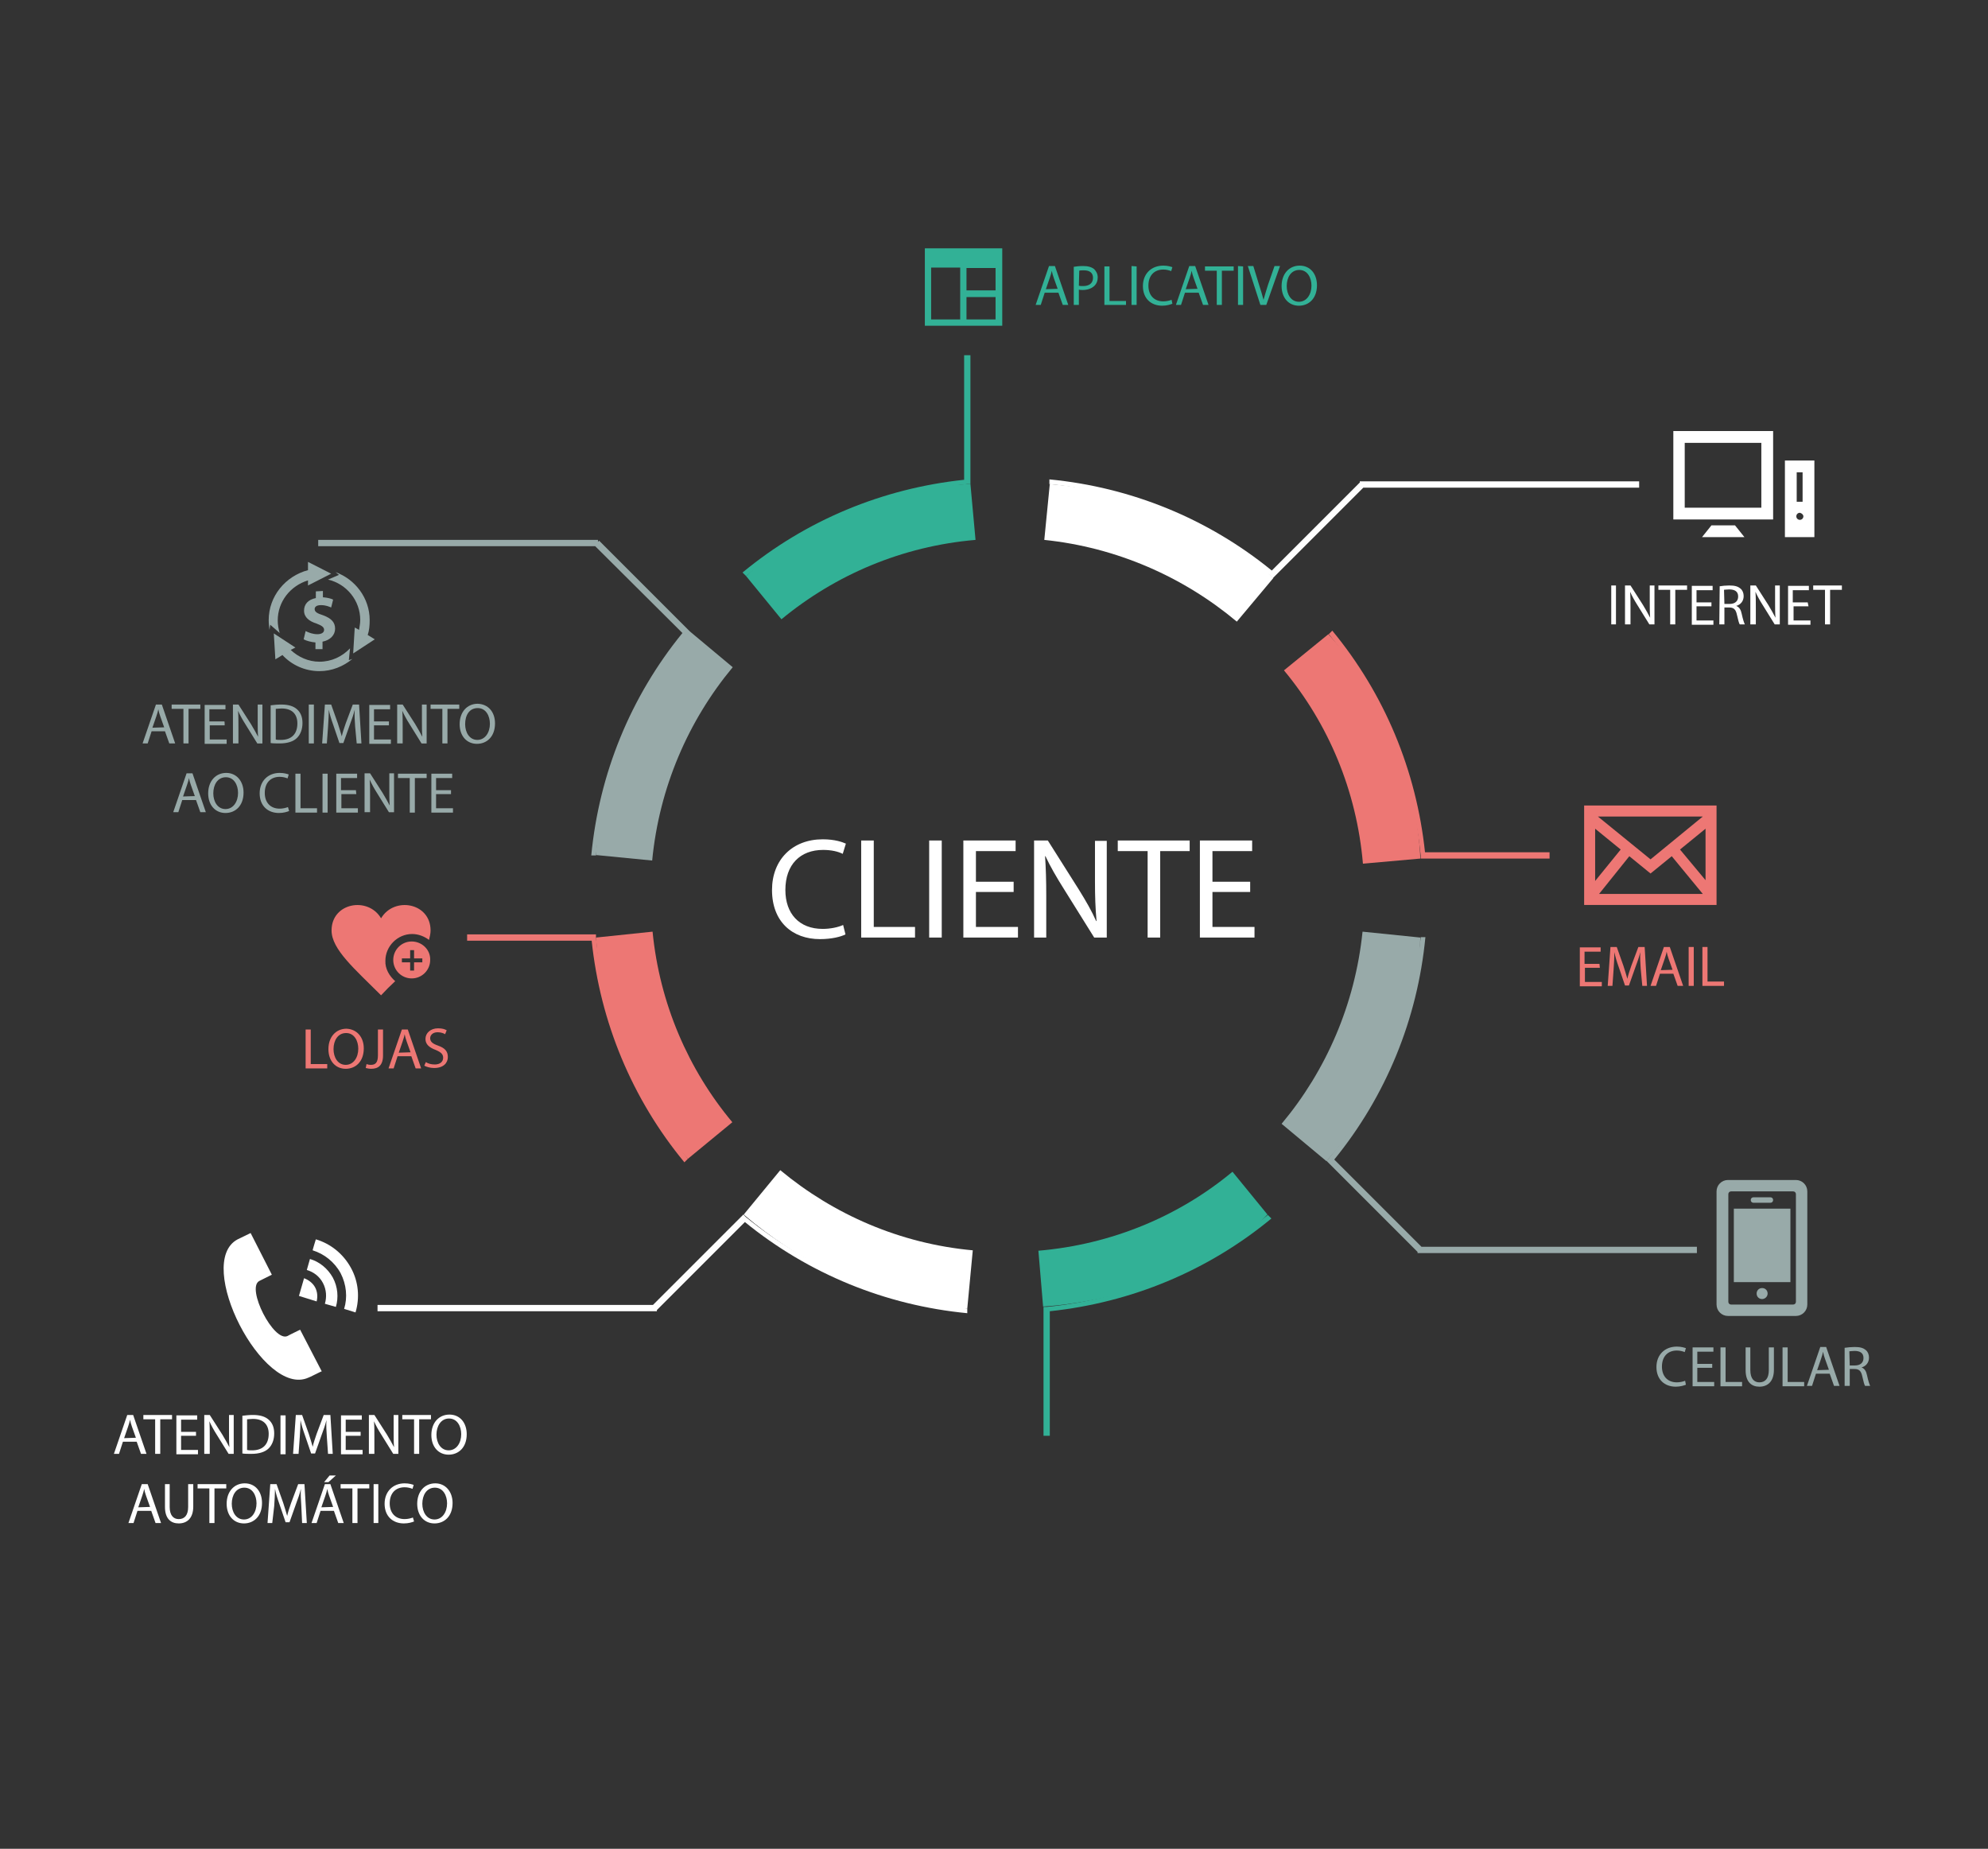<?xml version="1.0" encoding="iso-8859-1"?>
<!-- Generator: Adobe Illustrator 18.0.0, SVG Export Plug-In . SVG Version: 6.00 Build 0)  -->
<!DOCTYPE svg PUBLIC "-//W3C//DTD SVG 1.1//EN" "http://www.w3.org/Graphics/SVG/1.1/DTD/svg11.dtd">
<svg version="1.1" id="Layer_1" xmlns="http://www.w3.org/2000/svg" xmlns:xlink="http://www.w3.org/1999/xlink" x="0px" y="0px"
	 viewBox="0 0 531.453 494.191" style="enable-background:new 0 0 531.453 494.191;" xml:space="preserve">
<rect x="0" y="0" width="531.453" height="494.191" fill="#333333" stroke="none"/>
<path style="fill:#FFFFFF;" d="M339.671,153.877l0.63,0.63l24.158-24.158h73.735v-1.681h-74.68v0.315l0,0l-23.528,23.528
	c-17.016-13.865-37.603-22.268-59.45-24.368v1.26C302.804,131.609,323.181,140.432,339.671,153.877L339.671,153.877z"/>
<path style="fill:#FFFFFF;" d="M199.344,325.294l-0.63-0.63l-24.158,24.158h-73.63v1.681h74.68v-0.315l0,0l23.528-23.528
	c17.016,13.865,37.603,22.268,59.45,24.368v-1.26C236.211,347.562,215.835,338.739,199.344,325.294L199.344,325.294z"/>
<path style="fill:#ED7774;" d="M414.246,229.502v-1.681H380.95c-2.311-21.847-10.819-42.329-24.788-59.24l-0.945,0.945
	c13.445,16.491,22.372,36.867,24.578,59.135l0,0v0.84H414.246L414.246,229.502z"/>
<path style="fill:#32B196;" d="M257.744,128.248c-21.847,2.311-42.329,10.819-59.24,24.788l0.945,0.945
	c16.491-13.445,36.867-22.373,59.135-24.578l0,0h0.84V94.952h-1.681V128.248L257.744,128.248z"/>
<path style="fill:#98AAA9;" d="M182.433,169.212c-13.865,17.016-22.267,37.603-24.368,59.45h1.26
	c2.206-22.268,11.029-42.749,24.578-59.135l0,0l0.63-0.63l-24.368-24.368l-0.315,0.315v-0.525H85.066v1.681h74.05L182.433,169.212z"
	/>
<path style="fill:#ED7774;" d="M124.874,249.774v1.681h33.296c2.311,21.847,10.819,42.329,24.788,59.24l0.945-0.945
	c-13.445-16.491-22.373-36.867-24.578-59.135l0,0v-0.84L124.874,249.774L124.874,249.774z"/>
<path style="fill:#98AAA9;" d="M380.005,333.277l-23.318-23.318c13.865-17.016,22.267-37.603,24.368-59.45h-1.26
	c-2.206,22.268-11.029,42.749-24.578,59.135l0,0l-0.63,0.63l24.368,24.368l0,0v0.315h74.68v-1.681L380.005,333.277L380.005,333.277z
	"/>
<path style="fill:#32B196;" d="M280.641,350.503c21.847-2.311,42.329-10.819,59.24-24.788l-0.945-0.945
	c-16.491,13.445-36.867,22.373-59.135,24.578l0,0h-0.84v34.452h1.681V350.503L280.641,350.503z"/>
<path style="fill:#98AAA9;" d="M195.878,178.35l-11.449-9.558c-24.053,23.213-25.103,59.765-25.103,59.765l15.02,1.47
	C176.236,210.491,184.009,192.635,195.878,178.35z"/>
<path style="fill:#ED7774;" d="M174.451,249.039l-15.125,1.576c2.311,36.447,24.578,59.135,24.578,59.135l11.869-9.768
	C184.009,285.906,176.341,268.26,174.451,249.039z"/>
<path style="fill:#FFFFFF;" d="M208.587,312.795l-9.768,11.869c30.25,25.734,59.765,25.103,59.765,25.103l1.47-15.545
	C240.623,332.437,222.872,324.664,208.587,312.795z"/>
<path style="fill:#32B196;" d="M277.595,334.327l1.26,14.915c0,0,37.603-1.576,59.975-24.578l-9.348-11.449
	C315.198,325.084,297.237,332.647,277.595,334.327z"/>
<path style="fill:#98AAA9;" d="M364.249,249.039c-1.996,19.432-9.768,37.183-21.637,51.362l11.974,9.978
	c0,0,24.368-25.419,25.103-59.765L364.249,249.039z"/>
<path style="fill:#ED7774;" d="M364.354,230.868l15.335-1.365c0,0-0.21-33.401-24.578-59.975l-11.869,9.663
	C355.111,193.475,362.674,211.331,364.354,230.868z"/>
<path style="fill:#FFFFFF;" d="M330.638,166.166l9.768-11.659c0,0-19.747-21.742-59.765-25.103l-1.47,14.915
	C298.497,146.314,316.353,154.192,330.638,166.166z"/>
<path style="fill:#32B196;" d="M260.79,144.319l-1.365-14.915c0,0-33.296,0-59.975,24.578l9.453,11.554
	C223.292,153.667,241.148,145.999,260.79,144.319z"/>
<g>
	<path style="fill:#FFFFFF;" d="M226.023,249.774c-1.26,0.63-3.676,1.26-6.827,1.26c-7.352,0-12.814-4.622-12.814-13.129
		c0-8.088,5.462-13.55,13.55-13.55c3.256,0,5.252,0.735,6.197,1.155l-0.84,2.731c-1.26-0.63-3.046-1.05-5.252-1.05
		c-6.092,0-10.083,3.886-10.083,10.714c0,6.302,3.676,10.398,9.978,10.398c1.996,0,4.096-0.42,5.462-1.05L226.023,249.774z"/>
	<path style="fill:#FFFFFF;" d="M230.224,224.671h3.361v23.108h11.029v2.836h-14.39V224.671L230.224,224.671z"/>
	<path style="fill:#FFFFFF;" d="M251.757,224.671v25.944h-3.361v-25.944H251.757L251.757,224.671z"/>
	<path style="fill:#FFFFFF;" d="M270.978,238.43h-10.083v9.348h11.239v2.836h-14.6v-25.944h13.97v2.836h-10.609v8.193h10.083V238.43
		L270.978,238.43z"/>
	<path style="fill:#FFFFFF;" d="M276.44,250.614v-25.944h3.676l8.298,13.129c1.891,3.046,3.466,5.777,4.622,8.403h0.105
		c-0.315-3.466-0.42-6.617-0.42-10.609v-10.819h3.151v25.839h-3.361l-8.193-13.129c-1.786-2.836-3.571-5.882-4.832-8.613h-0.105
		c0.21,3.256,0.315,6.407,0.315,10.714v11.029H276.44L276.44,250.614z"/>
	<path style="fill:#FFFFFF;" d="M306.69,227.507h-7.878v-2.836h19.221v2.836h-7.878v23.108h-3.361v-23.108H306.69z"/>
	<path style="fill:#FFFFFF;" d="M334.209,238.43h-10.083v9.348h11.239v2.836h-14.6v-25.944h13.97v2.836h-10.609v8.193h10.083V238.43
		L334.209,238.43z"/>
</g>
<g id="Aplicativo" class="item-icon item-1">
	<path style="fill:#32B196;" d="M247.24,66.382v20.692h20.692V66.382H247.24z M256.693,85.394h-7.773V71.529h7.773V85.394z
		 M266.146,85.394h-7.773v-5.987h7.773V85.394L266.146,85.394z M266.146,77.621h-7.773v-5.987h7.773V77.621L266.146,77.621z"/>
	<g>
		<path style="fill:#32B196;" d="M279.276,78.251l-1.05,3.256h-1.365l3.571-10.398h1.576l3.571,10.398h-1.47l-1.155-3.256H279.276z
			 M282.742,77.201l-1.05-2.941c-0.21-0.63-0.42-1.26-0.525-1.891l0,0c-0.105,0.63-0.315,1.26-0.525,1.891l-1.05,3.046
			L282.742,77.201L282.742,77.201z"/>
		<path style="fill:#32B196;" d="M287.048,71.319c0.63-0.105,1.47-0.21,2.521-0.21c1.365,0,2.311,0.315,2.941,0.84
			c0.525,0.525,0.945,1.26,0.945,2.206c0,0.945-0.315,1.681-0.84,2.206c-0.735,0.735-1.891,1.155-3.151,1.155
			c-0.42,0-0.735,0-1.05-0.105v4.096h-1.365V71.319L287.048,71.319z M288.414,76.361c0.315,0.105,0.63,0.105,1.155,0.105
			c1.576,0,2.626-0.735,2.626-2.206c0-1.365-0.945-1.996-2.416-1.996c-0.63,0-1.05,0-1.26,0.105L288.414,76.361L288.414,76.361z"/>
		<path style="fill:#32B196;" d="M295.241,71.214h1.365v9.243h4.411v1.05h-5.777V71.214z"/>
		<path style="fill:#32B196;" d="M303.854,71.214v10.293h-1.365V71.109L303.854,71.214L303.854,71.214z"/>
		<path style="fill:#32B196;" d="M313.412,81.192c-0.525,0.21-1.47,0.525-2.731,0.525c-2.941,0-5.147-1.891-5.147-5.252
			c0-3.256,2.206-5.462,5.462-5.462c1.26,0,2.101,0.315,2.416,0.42l-0.315,1.05c-0.525-0.21-1.26-0.42-2.101-0.42
			c-2.416,0-3.991,1.576-3.991,4.306c0,2.521,1.47,4.201,3.991,4.201c0.84,0,1.681-0.21,2.206-0.42L313.412,81.192z"/>
		<path style="fill:#32B196;" d="M316.773,78.251l-1.05,3.256h-1.365l3.571-10.398h1.576l3.571,10.398h-1.47l-1.155-3.256H316.773z
			 M320.135,77.201l-1.05-2.941c-0.21-0.63-0.42-1.26-0.525-1.891l0,0c-0.105,0.63-0.315,1.26-0.525,1.891l-1.05,3.046
			L320.135,77.201L320.135,77.201z"/>
		<path style="fill:#32B196;" d="M325.281,72.369h-3.151v-1.155h7.668v1.155h-3.151v9.138h-1.365V72.369z"/>
		<path style="fill:#32B196;" d="M332.319,71.214v10.293h-1.365V71.109L332.319,71.214L332.319,71.214z"/>
		<path style="fill:#32B196;" d="M336.94,81.507l-3.361-10.398h1.47l1.576,5.147c0.42,1.365,0.84,2.626,1.155,3.886l0,0
			c0.315-1.155,0.735-2.521,1.155-3.886l1.786-5.147h1.47l-3.676,10.398H336.94z"/>
		<path style="fill:#32B196;" d="M352.065,76.256c0,3.571-2.206,5.462-4.832,5.462c-2.731,0-4.622-2.101-4.622-5.252
			c0-3.256,1.996-5.462,4.832-5.462S352.065,73.21,352.065,76.256z M343.978,76.466c0,2.206,1.155,4.201,3.256,4.201
			s3.361-1.996,3.361-4.306c0-2.101-1.05-4.201-3.256-4.201S343.978,74.155,343.978,76.466z"/>
	</g>
</g>
<g id="Internet" class="item-icon item-2">
	<path style="fill:#FFFFFF;" d="M447.332,115.224v23.633h26.679v-23.633H447.332z M470.86,135.706h-20.482v-17.331h20.482V135.706z
		 M463.823,140.432l2.521,3.151H455l2.521-3.151H463.823L463.823,140.432z M477.162,143.583h7.878v-20.482h-7.878V143.583z
		 M482.099,138.016c0,0.525-0.42,0.945-0.945,0.945c-0.525,0-0.945-0.42-0.945-0.945s0.42-0.945,0.945-0.945
		C481.679,137.176,482.099,137.596,482.099,138.016z M481.889,126.252v7.878h-1.576v-7.878H481.889z"/>
	<g>
		<path style="fill:#FFFFFF;" d="M431.997,156.503v10.398h-1.26v-10.398H431.997z"/>
		<path style="fill:#FFFFFF;" d="M434.413,166.901v-10.398h1.47l3.361,5.252c0.735,1.26,1.365,2.311,1.891,3.361l0,0
			c-0.105-1.365-0.105-2.626-0.105-4.306v-4.306h1.26v10.398h-1.365l-3.256-5.252c-0.735-1.155-1.365-2.311-1.891-3.466l0,0
			c0.105,1.26,0.105,2.521,0.105,4.306v4.411H434.413L434.413,166.901z"/>
		<path style="fill:#FFFFFF;" d="M446.492,157.658h-3.151v-1.155h7.668v1.155h-3.151v9.243h-1.365V157.658z"/>
		<path style="fill:#FFFFFF;" d="M457.521,162.07h-3.991v3.781h4.517v1.155h-5.777v-10.398h5.567v1.155h-4.306v3.256h3.991
			L457.521,162.07L457.521,162.07z"/>
		<path style="fill:#FFFFFF;" d="M459.727,156.713c0.63-0.105,1.681-0.21,2.521-0.21c1.47,0,2.311,0.21,3.046,0.84
			c0.525,0.42,0.84,1.155,0.84,1.996c0,1.365-0.84,2.311-1.996,2.626l0,0c0.84,0.315,1.26,1.05,1.47,2.101
			c0.315,1.47,0.63,2.416,0.84,2.836h-1.365c-0.21-0.315-0.42-1.155-0.735-2.521c-0.315-1.47-0.84-1.996-2.101-1.996h-1.26v4.517
			h-1.365L459.727,156.713L459.727,156.713z M460.987,161.439h1.365c1.47,0,2.311-0.735,2.311-1.996
			c0-1.365-0.945-1.891-2.416-1.891c-0.63,0-1.155,0.105-1.365,0.105L460.987,161.439L460.987,161.439z"/>
		<path style="fill:#FFFFFF;" d="M467.919,166.901v-10.398h1.47l3.361,5.252c0.735,1.26,1.365,2.311,1.891,3.361l0,0
			c-0.105-1.365-0.105-2.626-0.105-4.306v-4.306h1.26v10.398h-1.365l-3.256-5.252c-0.735-1.155-1.365-2.311-1.891-3.466l0,0
			c0.105,1.26,0.105,2.521,0.105,4.306v4.411H467.919L467.919,166.901z"/>
		<path style="fill:#FFFFFF;" d="M483.465,162.07h-3.991v3.781h4.516v1.155h-5.987v-10.398h5.567v1.155h-4.306v3.256h3.991
			L483.465,162.07L483.465,162.07z"/>
		<path style="fill:#FFFFFF;" d="M487.876,157.658h-3.151v-1.155h7.668v1.155h-3.151v9.243h-1.365V157.658z"/>
	</g>
</g>
<g id="Email" class="item-icon item-3">
	<path style="fill:#ED7774;" d="M423.489,215.322v26.574h35.397v-26.574H423.489L423.489,215.322z M433.258,227.086l-6.827,8.403
		v-13.97L433.258,227.086z M427.166,218.263h28.044l-13.97,11.449L427.166,218.263z M435.568,228.872l5.672,4.622l5.672-4.622
		l8.298,10.083h-27.729L435.568,228.872z M449.118,227.086l6.827-5.567v13.76L449.118,227.086z"/>
	<g>
		<path style="fill:#ED7774;" d="M427.691,258.702h-3.991v3.781h4.516v1.155h-5.882V253.24h5.567v1.155h-4.306v3.256h3.991
			L427.691,258.702L427.691,258.702z"/>
		<path style="fill:#ED7774;" d="M438.614,259.017c-0.105-1.47-0.21-3.151-0.105-4.517l0,0c-0.315,1.26-0.735,2.521-1.26,3.886
			l-1.786,5.042h-1.05l-1.681-4.937c-0.525-1.47-0.945-2.836-1.155-3.991l0,0c0,1.26-0.105,3.046-0.21,4.622l-0.315,4.411h-1.26
			l0.735-10.398h1.681l1.786,5.042c0.42,1.26,0.735,2.416,1.05,3.466l0,0c0.21-1.05,0.63-2.206,1.05-3.466l1.891-5.042h1.681
			l0.63,10.398h-1.26L438.614,259.017z"/>
		<path style="fill:#ED7774;" d="M443.761,260.278l-1.05,3.256h-1.47l3.571-10.398h1.576l3.571,10.398h-1.47l-1.155-3.256H443.761z
			 M447.122,259.227l-1.05-2.941c-0.21-0.63-0.42-1.26-0.525-1.891l0,0c-0.105,0.63-0.315,1.26-0.525,1.891l-1.05,3.046
			L447.122,259.227L447.122,259.227z"/>
		<path style="fill:#ED7774;" d="M452.794,253.135v10.398h-1.365v-10.398H452.794z"/>
		<path style="fill:#ED7774;" d="M455.105,253.135h1.365v9.243h4.411v1.155h-5.777V253.135z"/>
	</g>
</g>
<g id="Celular" class="item-icon item-4">
	<path style="fill:#98AAA9;" d="M479.368,318.467c0.42,0,0.735,0.315,0.735,0.735v28.78c0,0.42-0.315,0.735-0.735,0.735h-16.596
		c-0.42,0-0.735-0.315-0.735-0.735v-28.78c0-0.42,0.315-0.735,0.735-0.735H479.368z M483.149,318.467
		c0-1.681-1.365-3.046-3.046-3.046h-18.171c-1.681,0-3.046,1.365-3.046,3.046v30.25c0,1.681,1.365,3.046,3.046,3.046h18.171
		c1.681,0,3.046-1.365,3.046-3.046V318.467z M468.76,320.043h4.517c0.42,0,0.735,0.315,0.735,0.735s-0.315,0.735-0.735,0.735h-4.517
		c-0.42,0-0.735-0.315-0.735-0.735S468.339,320.043,468.76,320.043z M471.07,347.247c-0.84,0-1.47-0.63-1.47-1.47
		s0.63-1.47,1.47-1.47s1.47,0.63,1.47,1.47S471.806,347.247,471.07,347.247z M478.633,342.73h-15.125v-19.642h15.125V342.73
		L478.633,342.73z"/>
	<g>
		<path style="fill:#98AAA9;" d="M450.694,370.145c-0.525,0.21-1.47,0.525-2.731,0.525c-2.941,0-5.147-1.891-5.147-5.252
			c0-3.256,2.206-5.462,5.462-5.462c1.26,0,2.101,0.315,2.416,0.42l-0.315,1.05c-0.525-0.21-1.26-0.42-2.101-0.42
			c-2.416,0-3.991,1.576-3.991,4.306c0,2.521,1.47,4.201,3.991,4.201c0.84,0,1.681-0.21,2.206-0.42L450.694,370.145z"/>
		<path style="fill:#98AAA9;" d="M457.731,365.628h-3.991v3.781h4.517v1.155h-5.777v-10.398h5.567v1.155h-4.306v3.256h3.991
			L457.731,365.628L457.731,365.628z"/>
		<path style="fill:#98AAA9;" d="M459.937,360.166h1.365v9.243h4.411v1.155h-5.777V360.166z"/>
		<path style="fill:#98AAA9;" d="M467.919,360.166v6.092c0,2.311,1.05,3.256,2.416,3.256c1.576,0,2.521-1.05,2.521-3.256v-6.092
			h1.365v5.987c0,3.151-1.681,4.517-3.886,4.517c-2.101,0-3.676-1.26-3.676-4.411v-6.092H467.919L467.919,360.166z"/>
		<path style="fill:#98AAA9;" d="M476.532,360.166h1.365v9.243h4.411v1.155h-5.777V360.166L476.532,360.166z"/>
		<path style="fill:#98AAA9;" d="M485.46,367.204l-1.05,3.256h-1.365l3.571-10.398h1.576l3.571,10.398h-1.47l-1.155-3.256H485.46z
			 M488.926,366.153l-1.05-2.941c-0.21-0.63-0.42-1.26-0.525-1.891l0,0c-0.105,0.63-0.315,1.26-0.525,1.891l-1.05,3.046
			L488.926,366.153L488.926,366.153z"/>
		<path style="fill:#98AAA9;" d="M493.233,360.271c0.63-0.105,1.681-0.21,2.521-0.21c1.47,0,2.311,0.21,3.046,0.84
			c0.525,0.42,0.84,1.155,0.84,1.996c0,1.365-0.84,2.311-1.996,2.626l0,0c0.84,0.315,1.26,1.05,1.47,2.101
			c0.315,1.47,0.63,2.416,0.84,2.836h-1.365c-0.21-0.315-0.42-1.155-0.735-2.521c-0.315-1.47-0.84-1.996-2.101-1.996h-1.26v4.517
			h-1.365v-10.188H493.233z M494.493,364.998h1.365c1.47,0,2.311-0.735,2.311-1.996c0-1.365-0.945-1.891-2.416-1.891
			c-0.63,0-1.155,0.105-1.365,0.105L494.493,364.998L494.493,364.998z"/>
	</g>
</g>
<g id="Automatico" class="item-icon item-5">
	<path style="fill:#FFFFFF;" d="M82.44,368.254c-12.079,5.462-30.67-30.775-18.906-36.972l3.466-1.681l5.672,11.134l-3.361,1.681
		c-3.571,1.891,3.886,16.491,7.563,14.705c0.105-0.105,3.361-1.681,3.361-1.681l5.777,11.134
		C85.801,366.573,82.65,368.254,82.44,368.254z M79.919,346.407l4.727,1.47c0.315-1.26,0.21-2.626-0.42-3.781
		s-1.786-1.996-2.941-2.416L79.919,346.407z M82.86,336.533c2.521,0.735,4.727,2.521,6.092,4.937
		c1.365,2.521,1.576,5.357,0.84,7.878l-2.941-0.84c0.525-1.786,0.42-3.781-0.525-5.567c-0.945-1.786-2.521-2.941-4.306-3.466
		C82.019,339.474,82.86,336.533,82.86,336.533z M84.435,331.281c3.886,1.155,7.247,3.781,9.348,7.563s2.416,8.088,1.26,11.974
		l-3.046-0.945c0.945-3.046,0.63-6.512-0.945-9.558c-1.681-3.046-4.411-5.147-7.458-6.092
		C83.49,334.327,84.435,331.281,84.435,331.281z"/>
	<g>
		<path style="fill:#FFFFFF;" d="M32.863,385.375l-1.05,3.256h-1.365l3.571-10.398h1.576l3.571,10.398h-1.47l-1.155-3.256H32.863z
			 M36.329,384.324l-1.05-2.941c-0.21-0.63-0.42-1.26-0.525-1.891l0,0c-0.105,0.63-0.315,1.26-0.525,1.891l-1.05,3.046
			L36.329,384.324L36.329,384.324z"/>
		<path style="fill:#FFFFFF;" d="M41.476,379.388h-3.151v-1.155h7.668v1.155h-3.151v9.243h-1.365V379.388z"/>
		<path style="fill:#FFFFFF;" d="M52.505,383.799h-4.096v3.781h4.517v1.155h-5.777v-10.398h5.567v1.155h-4.306v3.256H52.4v1.05
			L52.505,383.799L52.505,383.799z"/>
		<path style="fill:#FFFFFF;" d="M54.605,388.631v-10.398h1.47l3.361,5.252c0.735,1.26,1.365,2.311,1.891,3.361l0,0
			c-0.105-1.365-0.105-2.626-0.105-4.306v-4.306h1.26v10.398h-1.365l-3.256-5.252c-0.735-1.155-1.365-2.311-1.891-3.466l0,0
			c0.105,1.26,0.105,2.521,0.105,4.306v4.411L54.605,388.631L54.605,388.631z"/>
		<path style="fill:#FFFFFF;" d="M64.794,378.442c0.84-0.105,1.786-0.21,2.836-0.21c1.891,0,3.256,0.42,4.201,1.26
			s1.47,1.996,1.47,3.676s-0.525,3.046-1.47,3.991s-2.521,1.47-4.622,1.47c-0.945,0-1.786,0-2.416-0.105V378.442L64.794,378.442z
			 M66.054,387.58c0.315,0.105,0.84,0.105,1.365,0.105c2.836,0,4.411-1.576,4.411-4.411c0-2.416-1.365-3.991-4.201-3.991
			c-0.735,0-1.26,0.105-1.576,0.105V387.58L66.054,387.58z"/>
		<path style="fill:#FFFFFF;" d="M76.348,378.337v10.398h-1.365v-10.398H76.348z"/>
		<path style="fill:#FFFFFF;" d="M87.376,384.114c-0.105-1.47-0.21-3.151-0.105-4.517l0,0c-0.315,1.26-0.735,2.521-1.26,3.886
			l-1.786,5.042h-1.05l-1.681-4.937c-0.525-1.47-0.945-2.836-1.155-3.991l0,0c0,1.26-0.105,3.046-0.21,4.622l-0.315,4.411h-1.47
			l0.735-10.398h1.681l1.786,5.042c0.42,1.26,0.735,2.416,1.05,3.466l0,0c0.21-1.05,0.63-2.206,1.05-3.466l1.891-5.042h1.786
			l0.63,10.398h-1.26L87.376,384.114z"/>
		<path style="fill:#FFFFFF;" d="M96.409,383.799h-3.991v3.781h4.517v1.155h-5.777v-10.398h5.567v1.155h-4.306v3.256h3.991
			C96.409,382.749,96.409,383.799,96.409,383.799z"/>
		<path style="fill:#FFFFFF;" d="M98.615,388.631v-10.398h1.47l3.361,5.252c0.735,1.26,1.365,2.311,1.891,3.361l0,0
			c-0.105-1.365-0.105-2.626-0.105-4.306v-4.306h1.26v10.398h-1.365l-3.256-5.252c-0.735-1.155-1.365-2.311-1.891-3.466l0,0
			c0.105,1.26,0.105,2.521,0.105,4.306v4.411L98.615,388.631L98.615,388.631z"/>
		<path style="fill:#FFFFFF;" d="M110.694,379.388h-3.151v-1.155h7.668v1.155h-3.151v9.243h-1.365V379.388z"/>
		<path style="fill:#FFFFFF;" d="M124.769,383.379c0,3.571-2.206,5.462-4.832,5.462c-2.731,0-4.622-2.101-4.622-5.252
			c0-3.256,1.996-5.462,4.832-5.462C122.983,378.127,124.769,380.333,124.769,383.379z M116.681,383.484
			c0,2.206,1.155,4.201,3.256,4.201s3.361-1.996,3.361-4.306c0-2.101-1.05-4.201-3.256-4.201S116.681,381.278,116.681,383.484z"/>
		<path style="fill:#FFFFFF;" d="M36.749,403.861l-1.05,3.256h-1.365l3.571-10.398h1.576l3.571,10.398h-1.47l-1.155-3.256H36.749z
			 M40.11,402.811l-1.05-2.941c-0.21-0.63-0.42-1.26-0.525-1.891l0,0c-0.105,0.63-0.315,1.26-0.525,1.891l-1.05,3.046L40.11,402.811
			L40.11,402.811z"/>
		<path style="fill:#FFFFFF;" d="M45.362,396.719v6.092c0,2.311,1.05,3.256,2.416,3.256c1.576,0,2.521-1.05,2.521-3.256v-6.092
			h1.365v5.987c0,3.151-1.681,4.516-3.886,4.516c-2.101,0-3.676-1.26-3.676-4.411v-6.092H45.362L45.362,396.719z"/>
		<path style="fill:#FFFFFF;" d="M55.971,397.874H52.82v-1.155h7.668v1.155h-3.151v9.243h-1.365
			C55.971,407.117,55.971,397.874,55.971,397.874z"/>
		<path style="fill:#FFFFFF;" d="M70.045,401.76c0,3.571-2.206,5.462-4.832,5.462c-2.731,0-4.622-2.101-4.622-5.252
			c0-3.256,1.996-5.462,4.832-5.462S70.045,398.714,70.045,401.76z M61.958,401.97c0,2.206,1.155,4.201,3.256,4.201
			c2.101,0,3.361-1.996,3.361-4.306c0-2.101-1.05-4.201-3.256-4.201C63.113,397.664,61.958,399.659,61.958,401.97z"/>
		<path style="fill:#FFFFFF;" d="M80.549,402.495c-0.105-1.47-0.21-3.151-0.105-4.517l0,0c-0.315,1.26-0.735,2.521-1.26,3.886
			l-1.786,5.042h-1.05l-1.681-4.937c-0.525-1.47-0.945-2.836-1.155-3.991l0,0c0,1.26-0.105,3.046-0.21,4.622l-0.525,4.516h-1.26
			l0.735-10.398h1.681l1.786,5.042c0.42,1.26,0.735,2.416,1.05,3.466l0,0c0.21-1.05,0.63-2.206,1.05-3.466l1.891-5.042h1.681
			l0.63,10.398h-1.26L80.549,402.495z"/>
		<path style="fill:#FFFFFF;" d="M85.696,403.861l-1.05,3.256H83.28l3.571-10.398h1.47l3.571,10.398h-1.47l-1.155-3.256H85.696z
			 M89.057,402.811l-1.05-2.941c-0.21-0.63-0.42-1.26-0.525-1.891l0,0c-0.105,0.63-0.315,1.26-0.525,1.891l-1.05,3.046
			L89.057,402.811L89.057,402.811z M89.792,394.408l-1.996,1.786h-1.155l1.47-1.786H89.792z"/>
		<path style="fill:#FFFFFF;" d="M94.204,397.874h-3.151v-1.155h7.668v1.155h-3.151v9.243h-1.365
			C94.204,407.117,94.204,397.874,94.204,397.874z"/>
		<path style="fill:#FFFFFF;" d="M101.136,396.719v10.398h-1.26v-10.398H101.136z"/>
		<path style="fill:#FFFFFF;" d="M110.694,406.697c-0.525,0.21-1.47,0.525-2.731,0.525c-2.941,0-5.147-1.891-5.147-5.252
			c0-3.256,2.206-5.462,5.357-5.462c1.26,0,2.101,0.315,2.416,0.42l-0.315,1.05c-0.525-0.21-1.26-0.42-2.101-0.42
			c-2.416,0-3.991,1.576-3.991,4.306c0,2.521,1.47,4.201,3.991,4.201c0.84,0,1.681-0.21,2.206-0.42L110.694,406.697z"/>
		<path style="fill:#FFFFFF;" d="M120.988,401.76c0,3.571-2.206,5.462-4.832,5.462c-2.731,0-4.622-2.101-4.622-5.252
			c0-3.256,1.996-5.462,4.832-5.462C119.097,396.508,120.988,398.714,120.988,401.76z M112.9,401.97
			c0,2.206,1.155,4.201,3.256,4.201s3.361-1.996,3.361-4.306c0-2.101-1.05-4.201-3.256-4.201
			C114.055,397.664,112.9,399.659,112.9,401.97z"/>
	</g>
</g>
<g id="Lojas" class="item-icon item-6">
	<g id="Layer_2">
		<g>
			<path style="fill:#ED7774;" d="M81.704,275.193h1.365v9.243h4.411v1.155h-5.777V275.193z"/>
			<path style="fill:#ED7774;" d="M97.25,280.234c0,3.571-2.206,5.462-4.832,5.462c-2.731,0-4.622-2.101-4.622-5.252
				c0-3.256,1.996-5.462,4.832-5.462C95.359,275.088,97.25,277.188,97.25,280.234z M89.162,280.444c0,2.206,1.155,4.201,3.256,4.201
				s3.361-1.996,3.361-4.306c0-2.101-1.05-4.201-3.256-4.201S89.162,278.134,89.162,280.444z"/>
			<path style="fill:#ED7774;" d="M101.031,275.193h1.365v6.932c0,2.731-1.365,3.571-3.151,3.571c-0.525,0-1.05-0.105-1.47-0.21
				l0.21-1.05c0.315,0.105,0.63,0.21,1.155,0.21c1.155,0,1.891-0.525,1.891-2.521V275.193L101.031,275.193z"/>
			<path style="fill:#ED7774;" d="M106.283,282.335l-1.05,3.256h-1.365l3.571-10.398h1.576l3.571,10.398h-1.47l-1.155-3.256H106.283
				z M109.749,281.285l-1.05-2.941c-0.21-0.63-0.42-1.26-0.525-1.891l0,0c-0.105,0.63-0.315,1.26-0.525,1.891l-1.05,3.046
				L109.749,281.285L109.749,281.285z"/>
			<path style="fill:#ED7774;" d="M113.845,283.911c0.63,0.42,1.47,0.63,2.416,0.63c1.365,0,2.206-0.735,2.206-1.786
				c0-0.945-0.525-1.47-1.996-2.101c-1.681-0.63-2.731-1.47-2.731-2.941c0-1.576,1.365-2.836,3.361-2.836
				c1.05,0,1.786,0.21,2.311,0.525l-0.42,1.05c-0.315-0.21-1.05-0.525-1.996-0.525c-1.365,0-1.996,0.84-1.996,1.576
				c0,0.945,0.63,1.47,2.101,1.996c1.786,0.63,2.626,1.47,2.626,3.046s-1.155,2.941-3.676,2.941c-1.05,0-2.101-0.315-2.626-0.63
				L113.845,283.911z"/>
		</g>
	</g>
	<path style="fill:#ED7774;" d="M110.064,251.665c-2.731,0-4.937,2.206-4.937,4.937c0,2.731,2.206,4.937,4.937,4.937
		c2.731,0,4.937-2.206,4.937-4.937C115.106,253.87,112.795,251.665,110.064,251.665z M112.9,257.232h-2.206v2.206h-1.05v-2.206
		h-2.206v-1.05h2.206v-2.206h1.05v2.206h2.206V257.232z M105.652,262.273c-1.26,1.155-2.521,2.416-3.781,3.781
		c-7.037-7.037-13.234-12.289-13.234-17.331c0-7.458,9.768-9.138,13.234-3.256c3.466-5.882,13.234-4.201,13.234,3.256
		c0,0.84-0.21,1.681-0.42,2.521c-1.26-0.945-2.836-1.576-4.517-1.576c-3.886,0-7.142,3.256-7.142,7.142
		C102.922,258.912,104.077,260.908,105.652,262.273z"/>
</g>
<g id="Atendimento" class="item-icon item-7">
	<g>
		<path style="fill:#98AAA9;" d="M74.772,169.212c-0.315-1.05-0.525-2.206-0.525-3.361c0-5.042,3.361-9.243,8.088-10.714v1.365
			l6.197-3.151l-6.197-3.151v2.206c-5.987,1.576-10.504,6.932-10.504,13.339c0,0.945,0.105,1.786,0.21,2.626l0.21-1.365
			L74.772,169.212z"/>
		<path style="fill:#98AAA9;" d="M94.834,167.741l-0.42,6.932l5.777-3.781l-1.891-1.155c0.42-1.26,0.525-2.521,0.525-3.991
			c0-5.882-3.886-10.924-9.138-12.814l0.945,0.735l-2.941,1.26c4.937,1.155,8.613,5.567,8.613,10.819
			c0,0.945-0.21,1.786-0.315,2.626L94.834,167.741z"/>
		<path style="fill:#98AAA9;" d="M93.573,173.308c-2.101,2.206-4.937,3.571-8.193,3.571c-2.941,0-5.672-1.26-7.668-3.151l1.26-0.63
			l-5.777-3.781l0.42,6.932l1.891-1.155c2.416,2.626,5.987,4.306,9.873,4.306c3.361,0,6.407-1.26,8.823-3.256l-0.945,0.315
			L93.573,173.308z"/>
		<path style="fill:#98AAA9;" d="M84.435,158.078v1.786c-2.101,0.42-3.151,1.681-3.151,3.361c0,1.786,1.365,2.836,3.361,3.466
			c1.365,0.525,1.996,0.945,1.996,1.681c0,0.735-0.735,1.155-1.786,1.155c-1.26,0-2.311-0.42-3.151-0.84l-0.525,2.206
			c0.735,0.42,1.996,0.735,3.151,0.84v1.786h1.891v-1.996c2.101-0.42,3.361-1.786,3.361-3.466s-0.945-2.731-3.151-3.571
			c-1.681-0.525-2.311-0.945-2.311-1.681c0-0.525,0.42-1.05,1.681-1.05c1.365,0,2.206,0.42,2.731,0.63l0.525-2.101
			c-0.63-0.315-1.47-0.525-2.731-0.63v-1.681L84.435,158.078z"/>
	</g>
	<g>
		<path style="fill:#98AAA9;" d="M40.531,195.471l-1.05,3.256h-1.365l3.571-10.398h1.576l3.571,10.398h-1.576l-1.155-3.256H40.531z
			 M43.892,194.42l-1.05-2.941c-0.21-0.63-0.42-1.26-0.525-1.891l0,0c-0.105,0.63-0.315,1.26-0.525,1.891l-1.05,3.046L43.892,194.42
			L43.892,194.42z"/>
		<path style="fill:#98AAA9;" d="M49.038,189.484h-3.151v-1.155h7.668v1.155h-3.151v9.243h-1.365
			C49.038,198.727,49.038,189.484,49.038,189.484z"/>
		<path style="fill:#98AAA9;" d="M60.067,193.895h-3.991v3.781h4.517v1.155H54.71v-10.398h5.567v1.155h-4.306v3.256h3.991
			C60.067,192.74,60.067,193.895,60.067,193.895z"/>
		<path style="fill:#98AAA9;" d="M62.273,198.727v-10.398h1.47l3.361,5.252c0.735,1.26,1.365,2.311,1.891,3.361l0,0
			c-0.105-1.365-0.105-2.626-0.105-4.306v-4.306h1.26v10.398h-1.365l-3.256-5.252c-0.735-1.155-1.365-2.311-1.891-3.466l0,0
			c0.105,1.26,0.105,2.521,0.105,4.306v4.411L62.273,198.727L62.273,198.727z"/>
		<path style="fill:#98AAA9;" d="M72.356,188.538c0.84-0.105,1.786-0.21,2.836-0.21c1.891,0,3.256,0.42,4.201,1.26
			s1.47,1.996,1.47,3.676s-0.525,3.046-1.47,3.991s-2.521,1.47-4.622,1.47c-0.945,0-1.786,0-2.416-0.105V188.538L72.356,188.538z
			 M73.722,197.677c0.315,0.105,0.84,0.105,1.365,0.105c2.836,0,4.411-1.576,4.411-4.411c0-2.416-1.365-3.991-4.201-3.991
			c-0.735,0-1.26,0.105-1.576,0.105V197.677L73.722,197.677z"/>
		<path style="fill:#98AAA9;" d="M83.91,188.328v10.398h-1.365v-10.398H83.91z"/>
		<path style="fill:#98AAA9;" d="M94.939,194.21c-0.105-1.47-0.21-3.151-0.105-4.517l0,0c-0.315,1.26-0.735,2.521-1.26,3.886
			l-1.786,5.042h-1.05l-1.681-4.937c-0.525-1.47-0.945-2.836-1.155-3.991l0,0c0,1.26-0.105,3.046-0.21,4.622l-0.315,4.411h-1.26
			l0.735-10.398h1.681l1.786,5.042c0.42,1.26,0.735,2.416,1.05,3.466l0,0c0.21-1.05,0.63-2.206,1.05-3.466l1.891-5.042h1.681
			l0.63,10.398h-1.26L94.939,194.21z"/>
		<path style="fill:#98AAA9;" d="M103.972,193.895h-3.991v3.781h4.517v1.155H98.72v-10.398h5.567v1.155h-4.306v3.256h3.991
			C103.972,192.74,103.972,193.895,103.972,193.895z"/>
		<path style="fill:#98AAA9;" d="M106.178,198.727v-10.398h1.47l3.361,5.252c0.735,1.26,1.365,2.311,1.891,3.361l0,0
			c-0.105-1.365-0.105-2.626-0.105-4.306v-4.306h1.26v10.398h-1.365l-3.256-5.252c-0.735-1.155-1.365-2.311-1.891-3.466l0,0
			c0.105,1.26,0.105,2.521,0.105,4.306v4.411L106.178,198.727L106.178,198.727z"/>
		<path style="fill:#98AAA9;" d="M118.257,189.484h-3.151v-1.155h7.668v1.155h-3.151v9.243h-1.365V189.484z"/>
		<path style="fill:#98AAA9;" d="M132.331,193.37c0,3.571-2.206,5.462-4.832,5.462c-2.731,0-4.622-2.101-4.622-5.252
			c0-3.256,1.996-5.462,4.832-5.462C130.546,188.223,132.331,190.324,132.331,193.37z M124.349,193.58
			c0,2.206,1.155,4.201,3.256,4.201s3.361-1.996,3.361-4.306c0-2.101-1.05-4.201-3.256-4.201
			C125.399,189.274,124.349,191.269,124.349,193.58z"/>
		<path style="fill:#98AAA9;" d="M48.723,213.852l-1.05,3.256h-1.365l3.571-10.398h1.576l3.571,10.398h-1.47l-1.155-3.256H48.723z
			 M52.084,212.802l-1.05-2.941c-0.21-0.63-0.42-1.26-0.525-1.891l0,0c-0.105,0.63-0.315,1.26-0.525,1.891l-1.05,3.046
			L52.084,212.802L52.084,212.802z"/>
		<path style="fill:#98AAA9;" d="M65.109,211.856c0,3.571-2.206,5.462-4.832,5.462c-2.731,0-4.622-2.101-4.622-5.252
			c0-3.256,1.996-5.462,4.832-5.462C63.218,206.605,65.109,208.81,65.109,211.856z M57.021,212.066c0,2.206,1.155,4.201,3.256,4.201
			c2.101,0,3.361-1.996,3.361-4.306c0-2.101-1.05-4.201-3.256-4.201C58.176,207.76,57.021,209.756,57.021,212.066z"/>
		<path style="fill:#98AAA9;" d="M77.293,216.793c-0.525,0.21-1.47,0.525-2.731,0.525c-2.941,0-5.147-1.891-5.147-5.252
			c0-3.256,2.206-5.462,5.357-5.462c1.26,0,2.101,0.315,2.416,0.42l-0.315,1.05c-0.525-0.21-1.26-0.42-2.101-0.42
			c-2.416,0-3.991,1.576-3.991,4.306c0,2.521,1.47,4.201,3.991,4.201c0.84,0,1.681-0.21,2.206-0.42L77.293,216.793z"/>
		<path style="fill:#98AAA9;" d="M78.973,206.815h1.365v9.243h4.411v1.155h-5.777C78.973,217.108,78.973,206.815,78.973,206.815z"/>
		<path style="fill:#98AAA9;" d="M87.586,206.815v10.398h-1.365v-10.398H87.586z"/>
		<path style="fill:#98AAA9;" d="M95.254,212.276h-3.991v3.781h4.411v1.155h-5.777v-10.398h5.567v1.155h-4.306v3.256h3.991
			L95.254,212.276L95.254,212.276z"/>
		<path style="fill:#98AAA9;" d="M97.46,217.108V206.71h1.47l3.361,5.252c0.735,1.26,1.365,2.311,1.891,3.361l0,0
			c-0.105-1.365-0.105-2.626-0.105-4.306v-4.306h1.26v10.398h-1.365l-3.256-5.252c-0.735-1.155-1.365-2.311-1.891-3.466l0,0
			c0.105,1.26,0.105,2.521,0.105,4.306v4.411L97.46,217.108L97.46,217.108z"/>
		<path style="fill:#98AAA9;" d="M109.539,207.97h-3.151v-1.155h7.668v1.155h-3.151v9.243h-1.365V207.97z"/>
		<path style="fill:#98AAA9;" d="M120.567,212.276h-3.991v3.781h4.517v1.155h-5.777v-10.398h5.567v1.155h-4.306v3.256h3.991
			C120.567,211.226,120.567,212.276,120.567,212.276z"/>
	</g>
</g>
</svg>

